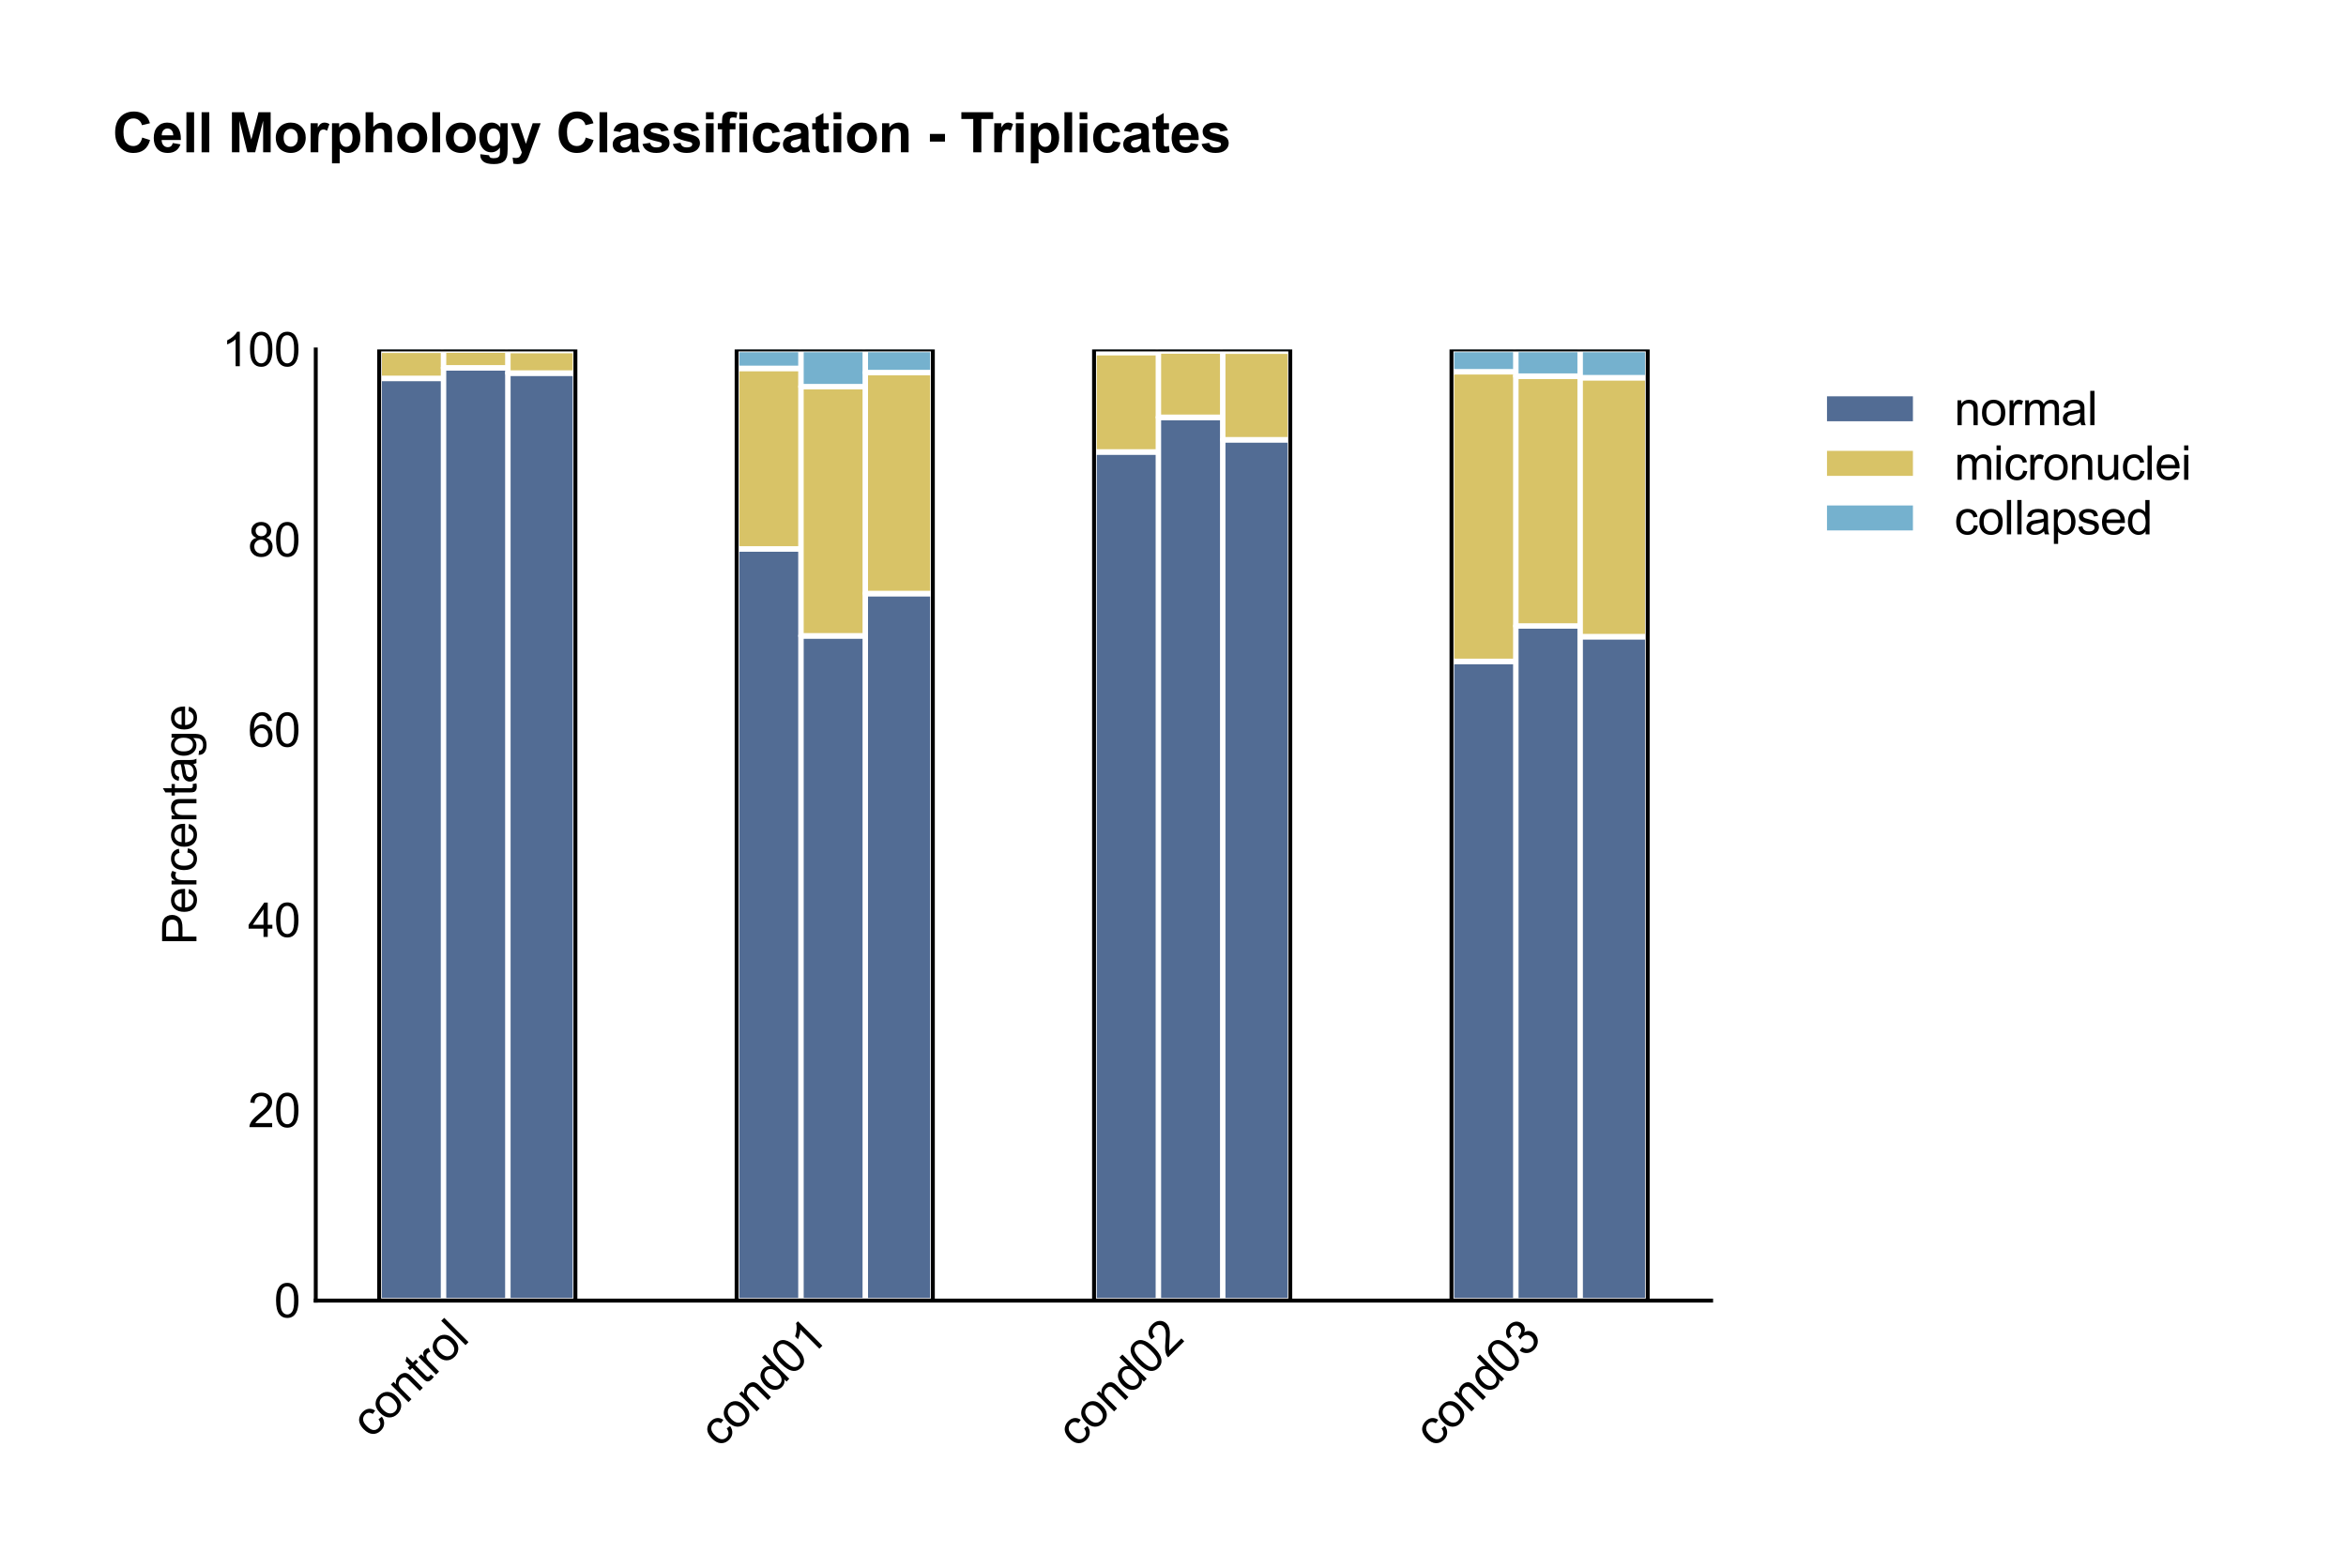 <?xml version="1.0" encoding="utf-8" standalone="no"?>
<!DOCTYPE svg PUBLIC "-//W3C//DTD SVG 1.1//EN"
  "http://www.w3.org/Graphics/SVG/1.1/DTD/svg11.dtd">
<svg xmlns:xlink="http://www.w3.org/1999/xlink" width="300.312pt" height="200.694pt" viewBox="0 0 300.312 200.694" xmlns="http://www.w3.org/2000/svg" version="1.1">
 <defs>
  <style type="text/css">*{stroke-linejoin: round; stroke-linecap: butt}</style>
 </defs>
 <g id="figure_1">
  <g id="patch_1">
   <path d="M 0 200.694
L 300.312 200.694
L 300.312 0
L 0 0
z
" style="fill: #ffffff"/>
  </g>
  <g id="axes_1">
   <g id="patch_2">
    <path d="M 40.42 166.496
L 219.043 166.496
L 219.043 44.736
L 40.42 44.736
z
" style="fill: #ffffff"/>
   </g>
   <g id="patch_3">
    <path d="M 48.539 166.496
L 57.187 166.496
L 57.187 48.437
L 48.539 48.437
z
" clip-path="url(#p489a12f91e)" style="fill: #526c94; stroke: #ffffff; stroke-width: 0.7; stroke-linejoin: miter"/>
   </g>
   <g id="patch_4">
    <path d="M 48.539 48.437
L 57.187 48.437
L 57.187 44.823
L 48.539 44.823
z
" clip-path="url(#p489a12f91e)" style="fill: #d8c367; stroke: #ffffff; stroke-width: 0.7; stroke-linejoin: miter"/>
   </g>
   <g id="patch_5">
    <path d="M 48.539 44.823
L 57.187 44.823
L 57.187 44.736
L 48.539 44.736
z
" clip-path="url(#p489a12f91e)" style="fill: #75b1ce; stroke: #ffffff; stroke-width: 0.7; stroke-linejoin: miter"/>
   </g>
   <g id="patch_6">
    <path d="M 56.775 166.496
L 65.423 166.496
L 65.423 47.09
L 56.775 47.09
z
" clip-path="url(#p489a12f91e)" style="fill: #526c94; stroke: #ffffff; stroke-width: 0.7; stroke-linejoin: miter"/>
   </g>
   <g id="patch_7">
    <path d="M 56.775 47.09
L 65.423 47.09
L 65.423 44.8
L 56.775 44.8
z
" clip-path="url(#p489a12f91e)" style="fill: #d8c367; stroke: #ffffff; stroke-width: 0.7; stroke-linejoin: miter"/>
   </g>
   <g id="patch_8">
    <path d="M 56.775 44.8
L 65.423 44.8
L 65.423 44.736
L 56.775 44.736
z
" clip-path="url(#p489a12f91e)" style="fill: #75b1ce; stroke: #ffffff; stroke-width: 0.7; stroke-linejoin: miter"/>
   </g>
   <g id="patch_9">
    <path d="M 65.011 166.496
L 73.659 166.496
L 73.659 47.761
L 65.011 47.761
z
" clip-path="url(#p489a12f91e)" style="fill: #526c94; stroke: #ffffff; stroke-width: 0.7; stroke-linejoin: miter"/>
   </g>
   <g id="patch_10">
    <path d="M 65.011 47.761
L 73.659 47.761
L 73.659 44.849
L 65.011 44.849
z
" clip-path="url(#p489a12f91e)" style="fill: #d8c367; stroke: #ffffff; stroke-width: 0.7; stroke-linejoin: miter"/>
   </g>
   <g id="patch_11">
    <path d="M 65.011 44.849
L 73.659 44.849
L 73.659 44.736
L 65.011 44.736
z
" clip-path="url(#p489a12f91e)" style="fill: #75b1ce; stroke: #ffffff; stroke-width: 0.7; stroke-linejoin: miter"/>
   </g>
   <g id="patch_12">
    <path d="M 94.294 166.496
L 102.942 166.496
L 102.942 70.272
L 94.294 70.272
z
" clip-path="url(#p489a12f91e)" style="fill: #526c94; stroke: #ffffff; stroke-width: 0.7; stroke-linejoin: miter"/>
   </g>
   <g id="patch_13">
    <path d="M 94.294 70.272
L 102.942 70.272
L 102.942 47.155
L 94.294 47.155
z
" clip-path="url(#p489a12f91e)" style="fill: #d8c367; stroke: #ffffff; stroke-width: 0.7; stroke-linejoin: miter"/>
   </g>
   <g id="patch_14">
    <path d="M 94.294 47.155
L 102.942 47.155
L 102.942 44.736
L 94.294 44.736
z
" clip-path="url(#p489a12f91e)" style="fill: #75b1ce; stroke: #ffffff; stroke-width: 0.7; stroke-linejoin: miter"/>
   </g>
   <g id="patch_15">
    <path d="M 102.53 166.496
L 111.178 166.496
L 111.178 81.396
L 102.53 81.396
z
" clip-path="url(#p489a12f91e)" style="fill: #526c94; stroke: #ffffff; stroke-width: 0.7; stroke-linejoin: miter"/>
   </g>
   <g id="patch_16">
    <path d="M 102.53 81.396
L 111.178 81.396
L 111.178 49.495
L 102.53 49.495
z
" clip-path="url(#p489a12f91e)" style="fill: #d8c367; stroke: #ffffff; stroke-width: 0.7; stroke-linejoin: miter"/>
   </g>
   <g id="patch_17">
    <path d="M 102.53 49.495
L 111.178 49.495
L 111.178 44.736
L 102.53 44.736
z
" clip-path="url(#p489a12f91e)" style="fill: #75b1ce; stroke: #ffffff; stroke-width: 0.7; stroke-linejoin: miter"/>
   </g>
   <g id="patch_18">
    <path d="M 110.766 166.496
L 119.414 166.496
L 119.414 75.982
L 110.766 75.982
z
" clip-path="url(#p489a12f91e)" style="fill: #526c94; stroke: #ffffff; stroke-width: 0.7; stroke-linejoin: miter"/>
   </g>
   <g id="patch_19">
    <path d="M 110.766 75.982
L 119.414 75.982
L 119.414 47.697
L 110.766 47.697
z
" clip-path="url(#p489a12f91e)" style="fill: #d8c367; stroke: #ffffff; stroke-width: 0.7; stroke-linejoin: miter"/>
   </g>
   <g id="patch_20">
    <path d="M 110.766 47.697
L 119.414 47.697
L 119.414 44.736
L 110.766 44.736
z
" clip-path="url(#p489a12f91e)" style="fill: #75b1ce; stroke: #ffffff; stroke-width: 0.7; stroke-linejoin: miter"/>
   </g>
   <g id="patch_21">
    <path d="M 140.049 166.496
L 148.697 166.496
L 148.697 57.857
L 140.049 57.857
z
" clip-path="url(#p489a12f91e)" style="fill: #526c94; stroke: #ffffff; stroke-width: 0.7; stroke-linejoin: miter"/>
   </g>
   <g id="patch_22">
    <path d="M 140.049 57.857
L 148.697 57.857
L 148.697 45.125
L 140.049 45.125
z
" clip-path="url(#p489a12f91e)" style="fill: #d8c367; stroke: #ffffff; stroke-width: 0.7; stroke-linejoin: miter"/>
   </g>
   <g id="patch_23">
    <path d="M 140.049 45.125
L 148.697 45.125
L 148.697 44.736
L 140.049 44.736
z
" clip-path="url(#p489a12f91e)" style="fill: #75b1ce; stroke: #ffffff; stroke-width: 0.7; stroke-linejoin: miter"/>
   </g>
   <g id="patch_24">
    <path d="M 148.285 166.496
L 156.933 166.496
L 156.933 53.423
L 148.285 53.423
z
" clip-path="url(#p489a12f91e)" style="fill: #526c94; stroke: #ffffff; stroke-width: 0.7; stroke-linejoin: miter"/>
   </g>
   <g id="patch_25">
    <path d="M 148.285 53.423
L 156.933 53.423
L 156.933 44.911
L 148.285 44.911
z
" clip-path="url(#p489a12f91e)" style="fill: #d8c367; stroke: #ffffff; stroke-width: 0.7; stroke-linejoin: miter"/>
   </g>
   <g id="patch_26">
    <path d="M 148.285 44.911
L 156.933 44.911
L 156.933 44.736
L 148.285 44.736
z
" clip-path="url(#p489a12f91e)" style="fill: #75b1ce; stroke: #ffffff; stroke-width: 0.7; stroke-linejoin: miter"/>
   </g>
   <g id="patch_27">
    <path d="M 156.521 166.496
L 165.169 166.496
L 165.169 56.295
L 156.521 56.295
z
" clip-path="url(#p489a12f91e)" style="fill: #526c94; stroke: #ffffff; stroke-width: 0.7; stroke-linejoin: miter"/>
   </g>
   <g id="patch_28">
    <path d="M 156.521 56.295
L 165.169 56.295
L 165.169 44.944
L 156.521 44.944
z
" clip-path="url(#p489a12f91e)" style="fill: #d8c367; stroke: #ffffff; stroke-width: 0.7; stroke-linejoin: miter"/>
   </g>
   <g id="patch_29">
    <path d="M 156.521 44.944
L 165.169 44.944
L 165.169 44.736
L 156.521 44.736
z
" clip-path="url(#p489a12f91e)" style="fill: #75b1ce; stroke: #ffffff; stroke-width: 0.7; stroke-linejoin: miter"/>
   </g>
   <g id="patch_30">
    <path d="M 185.804 166.496
L 194.452 166.496
L 194.452 84.669
L 185.804 84.669
z
" clip-path="url(#p489a12f91e)" style="fill: #526c94; stroke: #ffffff; stroke-width: 0.7; stroke-linejoin: miter"/>
   </g>
   <g id="patch_31">
    <path d="M 185.804 84.669
L 194.452 84.669
L 194.452 47.591
L 185.804 47.591
z
" clip-path="url(#p489a12f91e)" style="fill: #d8c367; stroke: #ffffff; stroke-width: 0.7; stroke-linejoin: miter"/>
   </g>
   <g id="patch_32">
    <path d="M 185.804 47.591
L 194.452 47.591
L 194.452 44.736
L 185.804 44.736
z
" clip-path="url(#p489a12f91e)" style="fill: #75b1ce; stroke: #ffffff; stroke-width: 0.7; stroke-linejoin: miter"/>
   </g>
   <g id="patch_33">
    <path d="M 194.04 166.496
L 202.688 166.496
L 202.688 80.133
L 194.04 80.133
z
" clip-path="url(#p489a12f91e)" style="fill: #526c94; stroke: #ffffff; stroke-width: 0.7; stroke-linejoin: miter"/>
   </g>
   <g id="patch_34">
    <path d="M 194.04 80.133
L 202.688 80.133
L 202.688 48.154
L 194.04 48.154
z
" clip-path="url(#p489a12f91e)" style="fill: #d8c367; stroke: #ffffff; stroke-width: 0.7; stroke-linejoin: miter"/>
   </g>
   <g id="patch_35">
    <path d="M 194.04 48.154
L 202.688 48.154
L 202.688 44.736
L 194.04 44.736
z
" clip-path="url(#p489a12f91e)" style="fill: #75b1ce; stroke: #ffffff; stroke-width: 0.7; stroke-linejoin: miter"/>
   </g>
   <g id="patch_36">
    <path d="M 202.276 166.496
L 210.924 166.496
L 210.924 81.5
L 202.276 81.5
z
" clip-path="url(#p489a12f91e)" style="fill: #526c94; stroke: #ffffff; stroke-width: 0.7; stroke-linejoin: miter"/>
   </g>
   <g id="patch_37">
    <path d="M 202.276 81.5
L 210.924 81.5
L 210.924 48.35
L 202.276 48.35
z
" clip-path="url(#p489a12f91e)" style="fill: #d8c367; stroke: #ffffff; stroke-width: 0.7; stroke-linejoin: miter"/>
   </g>
   <g id="patch_38">
    <path d="M 202.276 48.35
L 210.924 48.35
L 210.924 44.736
L 202.276 44.736
z
" clip-path="url(#p489a12f91e)" style="fill: #75b1ce; stroke: #ffffff; stroke-width: 0.7; stroke-linejoin: miter"/>
   </g>
   <g id="matplotlib.axis_1">
    <g id="xtick_1">
     <g id="line2d_1"/>
     <g id="text_1">
      <!-- control -->
      <g transform="translate(47.523 184.266) rotate(-45) scale(0.06 -0.06)">
       <defs>
        <path id="ArialMT-63" d="M 2588 1216
L 3141 1144
Q 3050 572 2676 248
Q 2303 -75 1759 -75
Q 1078 -75 664 370
Q 250 816 250 1647
Q 250 2184 428 2587
Q 606 2991 970 3192
Q 1334 3394 1763 3394
Q 2303 3394 2647 3120
Q 2991 2847 3088 2344
L 2541 2259
Q 2463 2594 2264 2762
Q 2066 2931 1784 2931
Q 1359 2931 1093 2626
Q 828 2322 828 1663
Q 828 994 1084 691
Q 1341 388 1753 388
Q 2084 388 2306 591
Q 2528 794 2588 1216
z
" transform="scale(0.016)"/>
        <path id="ArialMT-6f" d="M 213 1659
Q 213 2581 725 3025
Q 1153 3394 1769 3394
Q 2453 3394 2887 2945
Q 3322 2497 3322 1706
Q 3322 1066 3130 698
Q 2938 331 2570 128
Q 2203 -75 1769 -75
Q 1072 -75 642 372
Q 213 819 213 1659
z
M 791 1659
Q 791 1022 1069 705
Q 1347 388 1769 388
Q 2188 388 2466 706
Q 2744 1025 2744 1678
Q 2744 2294 2464 2611
Q 2184 2928 1769 2928
Q 1347 2928 1069 2612
Q 791 2297 791 1659
z
" transform="scale(0.016)"/>
        <path id="ArialMT-6e" d="M 422 0
L 422 3319
L 928 3319
L 928 2847
Q 1294 3394 1984 3394
Q 2284 3394 2536 3286
Q 2788 3178 2913 3003
Q 3038 2828 3088 2588
Q 3119 2431 3119 2041
L 3119 0
L 2556 0
L 2556 2019
Q 2556 2363 2490 2533
Q 2425 2703 2258 2804
Q 2091 2906 1866 2906
Q 1506 2906 1245 2678
Q 984 2450 984 1813
L 984 0
L 422 0
z
" transform="scale(0.016)"/>
        <path id="ArialMT-74" d="M 1650 503
L 1731 6
Q 1494 -44 1306 -44
Q 1000 -44 831 53
Q 663 150 594 308
Q 525 466 525 972
L 525 2881
L 113 2881
L 113 3319
L 525 3319
L 525 4141
L 1084 4478
L 1084 3319
L 1650 3319
L 1650 2881
L 1084 2881
L 1084 941
Q 1084 700 1114 631
Q 1144 563 1211 522
Q 1278 481 1403 481
Q 1497 481 1650 503
z
" transform="scale(0.016)"/>
        <path id="ArialMT-72" d="M 416 0
L 416 3319
L 922 3319
L 922 2816
Q 1116 3169 1280 3281
Q 1444 3394 1641 3394
Q 1925 3394 2219 3213
L 2025 2691
Q 1819 2813 1613 2813
Q 1428 2813 1281 2702
Q 1134 2591 1072 2394
Q 978 2094 978 1738
L 978 0
L 416 0
z
" transform="scale(0.016)"/>
        <path id="ArialMT-6c" d="M 409 0
L 409 4581
L 972 4581
L 972 0
L 409 0
z
" transform="scale(0.016)"/>
       </defs>
       <use xlink:href="#ArialMT-63"/>
       <use xlink:href="#ArialMT-6f" transform="translate(50 0)"/>
       <use xlink:href="#ArialMT-6e" transform="translate(105.615 0)"/>
       <use xlink:href="#ArialMT-74" transform="translate(161.23 0)"/>
       <use xlink:href="#ArialMT-72" transform="translate(189.014 0)"/>
       <use xlink:href="#ArialMT-6f" transform="translate(222.314 0)"/>
       <use xlink:href="#ArialMT-6c" transform="translate(277.93 0)"/>
      </g>
     </g>
    </g>
    <g id="xtick_2">
     <g id="line2d_2"/>
     <g id="text_2">
      <!-- cond01 -->
      <g transform="translate(92.093 185.45) rotate(-45) scale(0.06 -0.06)">
       <defs>
        <path id="ArialMT-64" d="M 2575 0
L 2575 419
Q 2259 -75 1647 -75
Q 1250 -75 917 144
Q 584 363 401 755
Q 219 1147 219 1656
Q 219 2153 384 2558
Q 550 2963 881 3178
Q 1213 3394 1622 3394
Q 1922 3394 2156 3267
Q 2391 3141 2538 2938
L 2538 4581
L 3097 4581
L 3097 0
L 2575 0
z
M 797 1656
Q 797 1019 1065 703
Q 1334 388 1700 388
Q 2069 388 2326 689
Q 2584 991 2584 1609
Q 2584 2291 2321 2609
Q 2059 2928 1675 2928
Q 1300 2928 1048 2622
Q 797 2316 797 1656
z
" transform="scale(0.016)"/>
        <path id="ArialMT-30" d="M 266 2259
Q 266 3072 433 3567
Q 600 4063 929 4331
Q 1259 4600 1759 4600
Q 2128 4600 2406 4451
Q 2684 4303 2865 4023
Q 3047 3744 3150 3342
Q 3253 2941 3253 2259
Q 3253 1453 3087 958
Q 2922 463 2592 192
Q 2263 -78 1759 -78
Q 1097 -78 719 397
Q 266 969 266 2259
z
M 844 2259
Q 844 1131 1108 757
Q 1372 384 1759 384
Q 2147 384 2411 759
Q 2675 1134 2675 2259
Q 2675 3391 2411 3762
Q 2147 4134 1753 4134
Q 1366 4134 1134 3806
Q 844 3388 844 2259
z
" transform="scale(0.016)"/>
        <path id="ArialMT-31" d="M 2384 0
L 1822 0
L 1822 3584
Q 1619 3391 1289 3197
Q 959 3003 697 2906
L 697 3450
Q 1169 3672 1522 3987
Q 1875 4303 2022 4600
L 2384 4600
L 2384 0
z
" transform="scale(0.016)"/>
       </defs>
       <use xlink:href="#ArialMT-63"/>
       <use xlink:href="#ArialMT-6f" transform="translate(50 0)"/>
       <use xlink:href="#ArialMT-6e" transform="translate(105.615 0)"/>
       <use xlink:href="#ArialMT-64" transform="translate(161.23 0)"/>
       <use xlink:href="#ArialMT-30" transform="translate(216.846 0)"/>
       <use xlink:href="#ArialMT-31" transform="translate(272.461 0)"/>
      </g>
     </g>
    </g>
    <g id="xtick_3">
     <g id="line2d_3"/>
     <g id="text_3">
      <!-- cond02 -->
      <g transform="translate(137.848 185.45) rotate(-45) scale(0.06 -0.06)">
       <defs>
        <path id="ArialMT-32" d="M 3222 541
L 3222 0
L 194 0
Q 188 203 259 391
Q 375 700 629 1000
Q 884 1300 1366 1694
Q 2113 2306 2375 2664
Q 2638 3022 2638 3341
Q 2638 3675 2398 3904
Q 2159 4134 1775 4134
Q 1369 4134 1125 3890
Q 881 3647 878 3216
L 300 3275
Q 359 3922 746 4261
Q 1134 4600 1788 4600
Q 2447 4600 2831 4234
Q 3216 3869 3216 3328
Q 3216 3053 3103 2787
Q 2991 2522 2730 2228
Q 2469 1934 1863 1422
Q 1356 997 1212 845
Q 1069 694 975 541
L 3222 541
z
" transform="scale(0.016)"/>
       </defs>
       <use xlink:href="#ArialMT-63"/>
       <use xlink:href="#ArialMT-6f" transform="translate(50 0)"/>
       <use xlink:href="#ArialMT-6e" transform="translate(105.615 0)"/>
       <use xlink:href="#ArialMT-64" transform="translate(161.23 0)"/>
       <use xlink:href="#ArialMT-30" transform="translate(216.846 0)"/>
       <use xlink:href="#ArialMT-32" transform="translate(272.461 0)"/>
      </g>
     </g>
    </g>
    <g id="xtick_4">
     <g id="line2d_4"/>
     <g id="text_4">
      <!-- cond03 -->
      <g transform="translate(183.603 185.45) rotate(-45) scale(0.06 -0.06)">
       <defs>
        <path id="ArialMT-33" d="M 269 1209
L 831 1284
Q 928 806 1161 595
Q 1394 384 1728 384
Q 2125 384 2398 659
Q 2672 934 2672 1341
Q 2672 1728 2419 1979
Q 2166 2231 1775 2231
Q 1616 2231 1378 2169
L 1441 2663
Q 1497 2656 1531 2656
Q 1891 2656 2178 2843
Q 2466 3031 2466 3422
Q 2466 3731 2256 3934
Q 2047 4138 1716 4138
Q 1388 4138 1169 3931
Q 950 3725 888 3313
L 325 3413
Q 428 3978 793 4289
Q 1159 4600 1703 4600
Q 2078 4600 2393 4439
Q 2709 4278 2876 4000
Q 3044 3722 3044 3409
Q 3044 3113 2884 2869
Q 2725 2625 2413 2481
Q 2819 2388 3044 2092
Q 3269 1797 3269 1353
Q 3269 753 2831 336
Q 2394 -81 1725 -81
Q 1122 -81 723 278
Q 325 638 269 1209
z
" transform="scale(0.016)"/>
       </defs>
       <use xlink:href="#ArialMT-63"/>
       <use xlink:href="#ArialMT-6f" transform="translate(50 0)"/>
       <use xlink:href="#ArialMT-6e" transform="translate(105.615 0)"/>
       <use xlink:href="#ArialMT-64" transform="translate(161.23 0)"/>
       <use xlink:href="#ArialMT-30" transform="translate(216.846 0)"/>
       <use xlink:href="#ArialMT-33" transform="translate(272.461 0)"/>
      </g>
     </g>
    </g>
   </g>
   <g id="matplotlib.axis_2">
    <g id="ytick_1">
     <g id="line2d_5"/>
     <g id="text_5">
      <!-- 0 -->
      <g transform="translate(35.083 168.643) scale(0.06 -0.06)">
       <use xlink:href="#ArialMT-30"/>
      </g>
     </g>
    </g>
    <g id="ytick_2">
     <g id="line2d_6"/>
     <g id="text_6">
      <!-- 20 -->
      <g transform="translate(31.747 144.291) scale(0.06 -0.06)">
       <use xlink:href="#ArialMT-32"/>
       <use xlink:href="#ArialMT-30" transform="translate(55.615 0)"/>
      </g>
     </g>
    </g>
    <g id="ytick_3">
     <g id="line2d_7"/>
     <g id="text_7">
      <!-- 40 -->
      <g transform="translate(31.747 119.939) scale(0.06 -0.06)">
       <defs>
        <path id="ArialMT-34" d="M 2069 0
L 2069 1097
L 81 1097
L 81 1613
L 2172 4581
L 2631 4581
L 2631 1613
L 3250 1613
L 3250 1097
L 2631 1097
L 2631 0
L 2069 0
z
M 2069 1613
L 2069 3678
L 634 1613
L 2069 1613
z
" transform="scale(0.016)"/>
       </defs>
       <use xlink:href="#ArialMT-34"/>
       <use xlink:href="#ArialMT-30" transform="translate(55.615 0)"/>
      </g>
     </g>
    </g>
    <g id="ytick_4">
     <g id="line2d_8"/>
     <g id="text_8">
      <!-- 60 -->
      <g transform="translate(31.747 95.587) scale(0.06 -0.06)">
       <defs>
        <path id="ArialMT-36" d="M 3184 3459
L 2625 3416
Q 2550 3747 2413 3897
Q 2184 4138 1850 4138
Q 1581 4138 1378 3988
Q 1113 3794 959 3422
Q 806 3050 800 2363
Q 1003 2672 1297 2822
Q 1591 2972 1913 2972
Q 2475 2972 2870 2558
Q 3266 2144 3266 1488
Q 3266 1056 3080 686
Q 2894 316 2569 119
Q 2244 -78 1831 -78
Q 1128 -78 684 439
Q 241 956 241 2144
Q 241 3472 731 4075
Q 1159 4600 1884 4600
Q 2425 4600 2770 4297
Q 3116 3994 3184 3459
z
M 888 1484
Q 888 1194 1011 928
Q 1134 663 1356 523
Q 1578 384 1822 384
Q 2178 384 2434 671
Q 2691 959 2691 1453
Q 2691 1928 2437 2201
Q 2184 2475 1800 2475
Q 1419 2475 1153 2201
Q 888 1928 888 1484
z
" transform="scale(0.016)"/>
       </defs>
       <use xlink:href="#ArialMT-36"/>
       <use xlink:href="#ArialMT-30" transform="translate(55.615 0)"/>
      </g>
     </g>
    </g>
    <g id="ytick_5">
     <g id="line2d_9"/>
     <g id="text_9">
      <!-- 80 -->
      <g transform="translate(31.747 71.235) scale(0.06 -0.06)">
       <defs>
        <path id="ArialMT-38" d="M 1131 2484
Q 781 2613 612 2850
Q 444 3088 444 3419
Q 444 3919 803 4259
Q 1163 4600 1759 4600
Q 2359 4600 2725 4251
Q 3091 3903 3091 3403
Q 3091 3084 2923 2848
Q 2756 2613 2416 2484
Q 2838 2347 3058 2040
Q 3278 1734 3278 1309
Q 3278 722 2862 322
Q 2447 -78 1769 -78
Q 1091 -78 675 323
Q 259 725 259 1325
Q 259 1772 486 2073
Q 713 2375 1131 2484
z
M 1019 3438
Q 1019 3113 1228 2906
Q 1438 2700 1772 2700
Q 2097 2700 2305 2904
Q 2513 3109 2513 3406
Q 2513 3716 2298 3927
Q 2084 4138 1766 4138
Q 1444 4138 1231 3931
Q 1019 3725 1019 3438
z
M 838 1322
Q 838 1081 952 856
Q 1066 631 1291 507
Q 1516 384 1775 384
Q 2178 384 2440 643
Q 2703 903 2703 1303
Q 2703 1709 2433 1975
Q 2163 2241 1756 2241
Q 1359 2241 1098 1978
Q 838 1716 838 1322
z
" transform="scale(0.016)"/>
       </defs>
       <use xlink:href="#ArialMT-38"/>
       <use xlink:href="#ArialMT-30" transform="translate(55.615 0)"/>
      </g>
     </g>
    </g>
    <g id="ytick_6">
     <g id="line2d_10"/>
     <g id="text_10">
      <!-- 100 -->
      <g transform="translate(28.41 46.883) scale(0.06 -0.06)">
       <use xlink:href="#ArialMT-31"/>
       <use xlink:href="#ArialMT-30" transform="translate(55.615 0)"/>
       <use xlink:href="#ArialMT-30" transform="translate(111.23 0)"/>
      </g>
     </g>
    </g>
    <g id="text_11">
     <!-- Percentage -->
     <g transform="translate(25.148 120.959) rotate(-90) scale(0.06 -0.06)">
      <defs>
       <path id="ArialMT-50" d="M 494 0
L 494 4581
L 2222 4581
Q 2678 4581 2919 4538
Q 3256 4481 3484 4323
Q 3713 4166 3852 3881
Q 3991 3597 3991 3256
Q 3991 2672 3619 2267
Q 3247 1863 2275 1863
L 1100 1863
L 1100 0
L 494 0
z
M 1100 2403
L 2284 2403
Q 2872 2403 3119 2622
Q 3366 2841 3366 3238
Q 3366 3525 3220 3729
Q 3075 3934 2838 4000
Q 2684 4041 2272 4041
L 1100 4041
L 1100 2403
z
" transform="scale(0.016)"/>
       <path id="ArialMT-65" d="M 2694 1069
L 3275 997
Q 3138 488 2766 206
Q 2394 -75 1816 -75
Q 1088 -75 661 373
Q 234 822 234 1631
Q 234 2469 665 2931
Q 1097 3394 1784 3394
Q 2450 3394 2872 2941
Q 3294 2488 3294 1666
Q 3294 1616 3291 1516
L 816 1516
Q 847 969 1125 678
Q 1403 388 1819 388
Q 2128 388 2347 550
Q 2566 713 2694 1069
z
M 847 1978
L 2700 1978
Q 2663 2397 2488 2606
Q 2219 2931 1791 2931
Q 1403 2931 1139 2672
Q 875 2413 847 1978
z
" transform="scale(0.016)"/>
       <path id="ArialMT-61" d="M 2588 409
Q 2275 144 1986 34
Q 1697 -75 1366 -75
Q 819 -75 525 192
Q 231 459 231 875
Q 231 1119 342 1320
Q 453 1522 633 1644
Q 813 1766 1038 1828
Q 1203 1872 1538 1913
Q 2219 1994 2541 2106
Q 2544 2222 2544 2253
Q 2544 2597 2384 2738
Q 2169 2928 1744 2928
Q 1347 2928 1158 2789
Q 969 2650 878 2297
L 328 2372
Q 403 2725 575 2942
Q 747 3159 1072 3276
Q 1397 3394 1825 3394
Q 2250 3394 2515 3294
Q 2781 3194 2906 3042
Q 3031 2891 3081 2659
Q 3109 2516 3109 2141
L 3109 1391
Q 3109 606 3145 398
Q 3181 191 3288 0
L 2700 0
Q 2613 175 2588 409
z
M 2541 1666
Q 2234 1541 1622 1453
Q 1275 1403 1131 1340
Q 988 1278 909 1158
Q 831 1038 831 891
Q 831 666 1001 516
Q 1172 366 1500 366
Q 1825 366 2078 508
Q 2331 650 2450 897
Q 2541 1088 2541 1459
L 2541 1666
z
" transform="scale(0.016)"/>
       <path id="ArialMT-67" d="M 319 -275
L 866 -356
Q 900 -609 1056 -725
Q 1266 -881 1628 -881
Q 2019 -881 2231 -725
Q 2444 -569 2519 -288
Q 2563 -116 2559 434
Q 2191 0 1641 0
Q 956 0 581 494
Q 206 988 206 1678
Q 206 2153 378 2554
Q 550 2956 876 3175
Q 1203 3394 1644 3394
Q 2231 3394 2613 2919
L 2613 3319
L 3131 3319
L 3131 450
Q 3131 -325 2973 -648
Q 2816 -972 2473 -1159
Q 2131 -1347 1631 -1347
Q 1038 -1347 672 -1080
Q 306 -813 319 -275
z
M 784 1719
Q 784 1066 1043 766
Q 1303 466 1694 466
Q 2081 466 2343 764
Q 2606 1063 2606 1700
Q 2606 2309 2336 2618
Q 2066 2928 1684 2928
Q 1309 2928 1046 2623
Q 784 2319 784 1719
z
" transform="scale(0.016)"/>
      </defs>
      <use xlink:href="#ArialMT-50"/>
      <use xlink:href="#ArialMT-65" transform="translate(66.699 0)"/>
      <use xlink:href="#ArialMT-72" transform="translate(122.314 0)"/>
      <use xlink:href="#ArialMT-63" transform="translate(155.615 0)"/>
      <use xlink:href="#ArialMT-65" transform="translate(205.615 0)"/>
      <use xlink:href="#ArialMT-6e" transform="translate(261.23 0)"/>
      <use xlink:href="#ArialMT-74" transform="translate(316.846 0)"/>
      <use xlink:href="#ArialMT-61" transform="translate(344.629 0)"/>
      <use xlink:href="#ArialMT-67" transform="translate(400.244 0)"/>
      <use xlink:href="#ArialMT-65" transform="translate(455.859 0)"/>
     </g>
    </g>
   </g>
   <g id="patch_39">
    <path d="M 40.42 166.496
L 40.42 44.736
" style="fill: none; stroke: #000000; stroke-width: 0.5; stroke-linejoin: miter; stroke-linecap: square"/>
   </g>
   <g id="patch_40">
    <path d="M 40.42 166.496
L 219.043 166.496
" style="fill: none; stroke: #000000; stroke-width: 0.5; stroke-linejoin: miter; stroke-linecap: square"/>
   </g>
   <g id="legend_1">
    <g id="patch_41">
     <path d="M 233.374 54.431
L 245.374 54.431
L 245.374 50.231
L 233.374 50.231
z
" style="fill: #526c94; stroke: #ffffff; stroke-linejoin: miter"/>
    </g>
    <g id="text_12">
     <!-- normal -->
     <g transform="translate(250.174 54.431) scale(0.06 -0.06)">
      <defs>
       <path id="ArialMT-6d" d="M 422 0
L 422 3319
L 925 3319
L 925 2853
Q 1081 3097 1340 3245
Q 1600 3394 1931 3394
Q 2300 3394 2536 3241
Q 2772 3088 2869 2813
Q 3263 3394 3894 3394
Q 4388 3394 4653 3120
Q 4919 2847 4919 2278
L 4919 0
L 4359 0
L 4359 2091
Q 4359 2428 4304 2576
Q 4250 2725 4106 2815
Q 3963 2906 3769 2906
Q 3419 2906 3187 2673
Q 2956 2441 2956 1928
L 2956 0
L 2394 0
L 2394 2156
Q 2394 2531 2256 2718
Q 2119 2906 1806 2906
Q 1569 2906 1367 2781
Q 1166 2656 1075 2415
Q 984 2175 984 1722
L 984 0
L 422 0
z
" transform="scale(0.016)"/>
      </defs>
      <use xlink:href="#ArialMT-6e"/>
      <use xlink:href="#ArialMT-6f" transform="translate(55.615 0)"/>
      <use xlink:href="#ArialMT-72" transform="translate(111.23 0)"/>
      <use xlink:href="#ArialMT-6d" transform="translate(144.531 0)"/>
      <use xlink:href="#ArialMT-61" transform="translate(227.832 0)"/>
      <use xlink:href="#ArialMT-6c" transform="translate(283.447 0)"/>
     </g>
    </g>
    <g id="patch_42">
     <path d="M 233.374 61.418
L 245.374 61.418
L 245.374 57.218
L 233.374 57.218
z
" style="fill: #d8c367; stroke: #ffffff; stroke-linejoin: miter"/>
    </g>
    <g id="text_13">
     <!-- micronuclei -->
     <g transform="translate(250.174 61.418) scale(0.06 -0.06)">
      <defs>
       <path id="ArialMT-69" d="M 425 3934
L 425 4581
L 988 4581
L 988 3934
L 425 3934
z
M 425 0
L 425 3319
L 988 3319
L 988 0
L 425 0
z
" transform="scale(0.016)"/>
       <path id="ArialMT-75" d="M 2597 0
L 2597 488
Q 2209 -75 1544 -75
Q 1250 -75 995 37
Q 741 150 617 320
Q 494 491 444 738
Q 409 903 409 1263
L 409 3319
L 972 3319
L 972 1478
Q 972 1038 1006 884
Q 1059 663 1231 536
Q 1403 409 1656 409
Q 1909 409 2131 539
Q 2353 669 2445 892
Q 2538 1116 2538 1541
L 2538 3319
L 3100 3319
L 3100 0
L 2597 0
z
" transform="scale(0.016)"/>
      </defs>
      <use xlink:href="#ArialMT-6d"/>
      <use xlink:href="#ArialMT-69" transform="translate(83.301 0)"/>
      <use xlink:href="#ArialMT-63" transform="translate(105.518 0)"/>
      <use xlink:href="#ArialMT-72" transform="translate(155.518 0)"/>
      <use xlink:href="#ArialMT-6f" transform="translate(188.818 0)"/>
      <use xlink:href="#ArialMT-6e" transform="translate(244.434 0)"/>
      <use xlink:href="#ArialMT-75" transform="translate(300.049 0)"/>
      <use xlink:href="#ArialMT-63" transform="translate(355.664 0)"/>
      <use xlink:href="#ArialMT-6c" transform="translate(405.664 0)"/>
      <use xlink:href="#ArialMT-65" transform="translate(427.881 0)"/>
      <use xlink:href="#ArialMT-69" transform="translate(483.496 0)"/>
     </g>
    </g>
    <g id="patch_43">
     <path d="M 233.374 68.405
L 245.374 68.405
L 245.374 64.205
L 233.374 64.205
z
" style="fill: #75b1ce; stroke: #ffffff; stroke-linejoin: miter"/>
    </g>
    <g id="text_14">
     <!-- collapsed -->
     <g transform="translate(250.174 68.405) scale(0.06 -0.06)">
      <defs>
       <path id="ArialMT-70" d="M 422 -1272
L 422 3319
L 934 3319
L 934 2888
Q 1116 3141 1344 3267
Q 1572 3394 1897 3394
Q 2322 3394 2647 3175
Q 2972 2956 3137 2557
Q 3303 2159 3303 1684
Q 3303 1175 3120 767
Q 2938 359 2589 142
Q 2241 -75 1856 -75
Q 1575 -75 1351 44
Q 1128 163 984 344
L 984 -1272
L 422 -1272
z
M 931 1641
Q 931 1000 1190 694
Q 1450 388 1819 388
Q 2194 388 2461 705
Q 2728 1022 2728 1688
Q 2728 2322 2467 2637
Q 2206 2953 1844 2953
Q 1484 2953 1207 2617
Q 931 2281 931 1641
z
" transform="scale(0.016)"/>
       <path id="ArialMT-73" d="M 197 991
L 753 1078
Q 800 744 1014 566
Q 1228 388 1613 388
Q 2000 388 2187 545
Q 2375 703 2375 916
Q 2375 1106 2209 1216
Q 2094 1291 1634 1406
Q 1016 1563 777 1677
Q 538 1791 414 1992
Q 291 2194 291 2438
Q 291 2659 392 2848
Q 494 3038 669 3163
Q 800 3259 1026 3326
Q 1253 3394 1513 3394
Q 1903 3394 2198 3281
Q 2494 3169 2634 2976
Q 2775 2784 2828 2463
L 2278 2388
Q 2241 2644 2061 2787
Q 1881 2931 1553 2931
Q 1166 2931 1000 2803
Q 834 2675 834 2503
Q 834 2394 903 2306
Q 972 2216 1119 2156
Q 1203 2125 1616 2013
Q 2213 1853 2448 1751
Q 2684 1650 2818 1456
Q 2953 1263 2953 975
Q 2953 694 2789 445
Q 2625 197 2315 61
Q 2006 -75 1616 -75
Q 969 -75 630 194
Q 291 463 197 991
z
" transform="scale(0.016)"/>
      </defs>
      <use xlink:href="#ArialMT-63"/>
      <use xlink:href="#ArialMT-6f" transform="translate(50 0)"/>
      <use xlink:href="#ArialMT-6c" transform="translate(105.615 0)"/>
      <use xlink:href="#ArialMT-6c" transform="translate(127.832 0)"/>
      <use xlink:href="#ArialMT-61" transform="translate(150.049 0)"/>
      <use xlink:href="#ArialMT-70" transform="translate(205.664 0)"/>
      <use xlink:href="#ArialMT-73" transform="translate(261.279 0)"/>
      <use xlink:href="#ArialMT-65" transform="translate(311.279 0)"/>
      <use xlink:href="#ArialMT-64" transform="translate(366.895 0)"/>
     </g>
    </g>
    <g id="patch_44">
     <path d="M 233.374 75.392
L 245.374 75.392
L 245.374 71.192
L 233.374 71.192
L 233.374 75.392
z
" style="fill: none"/>
    </g>
    <g id="text_15">
     <!--                      -->
     <g transform="translate(250.174 75.392) scale(0.06 -0.06)">
      <defs>
       <path id="ArialMT-20" transform="scale(0.016)"/>
      </defs>
      <use xlink:href="#ArialMT-20"/>
      <use xlink:href="#ArialMT-20" transform="translate(27.783 0)"/>
      <use xlink:href="#ArialMT-20" transform="translate(55.566 0)"/>
      <use xlink:href="#ArialMT-20" transform="translate(83.35 0)"/>
      <use xlink:href="#ArialMT-20" transform="translate(111.133 0)"/>
      <use xlink:href="#ArialMT-20" transform="translate(138.916 0)"/>
      <use xlink:href="#ArialMT-20" transform="translate(166.699 0)"/>
      <use xlink:href="#ArialMT-20" transform="translate(194.482 0)"/>
      <use xlink:href="#ArialMT-20" transform="translate(222.266 0)"/>
      <use xlink:href="#ArialMT-20" transform="translate(250.049 0)"/>
      <use xlink:href="#ArialMT-20" transform="translate(277.832 0)"/>
      <use xlink:href="#ArialMT-20" transform="translate(305.615 0)"/>
      <use xlink:href="#ArialMT-20" transform="translate(333.398 0)"/>
      <use xlink:href="#ArialMT-20" transform="translate(361.182 0)"/>
      <use xlink:href="#ArialMT-20" transform="translate(388.965 0)"/>
      <use xlink:href="#ArialMT-20" transform="translate(416.748 0)"/>
      <use xlink:href="#ArialMT-20" transform="translate(444.531 0)"/>
      <use xlink:href="#ArialMT-20" transform="translate(472.314 0)"/>
      <use xlink:href="#ArialMT-20" transform="translate(500.098 0)"/>
      <use xlink:href="#ArialMT-20" transform="translate(527.881 0)"/>
     </g>
    </g>
   </g>
   <g id="patch_45">
    <path d="M 48.539 166.496
L 73.659 166.496
L 73.659 44.736
L 48.539 44.736
L 48.539 166.496
z
" clip-path="url(#p489a12f91e)" style="fill: none; stroke: #000000; stroke-width: 0.5; stroke-linejoin: miter"/>
   </g>
   <g id="patch_46">
    <path d="M 94.294 166.496
L 119.414 166.496
L 119.414 44.736
L 94.294 44.736
L 94.294 166.496
z
" clip-path="url(#p489a12f91e)" style="fill: none; stroke: #000000; stroke-width: 0.5; stroke-linejoin: miter"/>
   </g>
   <g id="patch_47">
    <path d="M 140.049 166.496
L 165.169 166.496
L 165.169 44.736
L 140.049 44.736
L 140.049 166.496
z
" clip-path="url(#p489a12f91e)" style="fill: none; stroke: #000000; stroke-width: 0.5; stroke-linejoin: miter"/>
   </g>
   <g id="patch_48">
    <path d="M 185.804 166.496
L 210.924 166.496
L 210.924 44.736
L 185.804 44.736
L 185.804 166.496
z
" clip-path="url(#p489a12f91e)" style="fill: none; stroke: #000000; stroke-width: 0.5; stroke-linejoin: miter"/>
   </g>
  </g>
  <g id="text_16">
   <!-- Cell Morphology Classification - Triplicates -->
   <g transform="translate(14.4 19.496) scale(0.07 -0.07)">
    <defs>
     <path id="Arial-BoldMT-43" d="M 3397 1684
L 4294 1400
Q 4088 650 3608 286
Q 3128 -78 2391 -78
Q 1478 -78 890 545
Q 303 1169 303 2250
Q 303 3394 893 4026
Q 1484 4659 2447 4659
Q 3288 4659 3813 4163
Q 4125 3869 4281 3319
L 3366 3100
Q 3284 3456 3026 3662
Q 2769 3869 2400 3869
Q 1891 3869 1573 3503
Q 1256 3138 1256 2319
Q 1256 1450 1568 1081
Q 1881 713 2381 713
Q 2750 713 3015 947
Q 3281 1181 3397 1684
z
" transform="scale(0.016)"/>
     <path id="Arial-BoldMT-65" d="M 2381 1056
L 3256 909
Q 3088 428 2723 176
Q 2359 -75 1813 -75
Q 947 -75 531 491
Q 203 944 203 1634
Q 203 2459 634 2926
Q 1066 3394 1725 3394
Q 2466 3394 2894 2905
Q 3322 2416 3303 1406
L 1103 1406
Q 1113 1016 1316 798
Q 1519 581 1822 581
Q 2028 581 2168 693
Q 2309 806 2381 1056
z
M 2431 1944
Q 2422 2325 2234 2523
Q 2047 2722 1778 2722
Q 1491 2722 1303 2513
Q 1116 2303 1119 1944
L 2431 1944
z
" transform="scale(0.016)"/>
     <path id="Arial-BoldMT-6c" d="M 459 0
L 459 4581
L 1338 4581
L 1338 0
L 459 0
z
" transform="scale(0.016)"/>
     <path id="Arial-BoldMT-20" transform="scale(0.016)"/>
     <path id="Arial-BoldMT-4d" d="M 453 0
L 453 4581
L 1838 4581
L 2669 1456
L 3491 4581
L 4878 4581
L 4878 0
L 4019 0
L 4019 3606
L 3109 0
L 2219 0
L 1313 3606
L 1313 0
L 453 0
z
" transform="scale(0.016)"/>
     <path id="Arial-BoldMT-6f" d="M 256 1706
Q 256 2144 472 2553
Q 688 2963 1083 3178
Q 1478 3394 1966 3394
Q 2719 3394 3200 2905
Q 3681 2416 3681 1669
Q 3681 916 3195 420
Q 2709 -75 1972 -75
Q 1516 -75 1102 131
Q 688 338 472 736
Q 256 1134 256 1706
z
M 1156 1659
Q 1156 1166 1390 903
Q 1625 641 1969 641
Q 2313 641 2545 903
Q 2778 1166 2778 1666
Q 2778 2153 2545 2415
Q 2313 2678 1969 2678
Q 1625 2678 1390 2415
Q 1156 2153 1156 1659
z
" transform="scale(0.016)"/>
     <path id="Arial-BoldMT-72" d="M 1300 0
L 422 0
L 422 3319
L 1238 3319
L 1238 2847
Q 1447 3181 1614 3287
Q 1781 3394 1994 3394
Q 2294 3394 2572 3228
L 2300 2463
Q 2078 2606 1888 2606
Q 1703 2606 1575 2504
Q 1447 2403 1373 2137
Q 1300 1872 1300 1025
L 1300 0
z
" transform="scale(0.016)"/>
     <path id="Arial-BoldMT-70" d="M 434 3319
L 1253 3319
L 1253 2831
Q 1413 3081 1684 3237
Q 1956 3394 2288 3394
Q 2866 3394 3269 2941
Q 3672 2488 3672 1678
Q 3672 847 3265 386
Q 2859 -75 2281 -75
Q 2006 -75 1782 34
Q 1559 144 1313 409
L 1313 -1263
L 434 -1263
L 434 3319
z
M 1303 1716
Q 1303 1156 1525 889
Q 1747 622 2066 622
Q 2372 622 2575 867
Q 2778 1113 2778 1672
Q 2778 2194 2568 2447
Q 2359 2700 2050 2700
Q 1728 2700 1515 2451
Q 1303 2203 1303 1716
z
" transform="scale(0.016)"/>
     <path id="Arial-BoldMT-68" d="M 1334 4581
L 1334 2897
Q 1759 3394 2350 3394
Q 2653 3394 2897 3281
Q 3141 3169 3264 2994
Q 3388 2819 3433 2606
Q 3478 2394 3478 1947
L 3478 0
L 2600 0
L 2600 1753
Q 2600 2275 2550 2415
Q 2500 2556 2373 2639
Q 2247 2722 2056 2722
Q 1838 2722 1666 2615
Q 1494 2509 1414 2295
Q 1334 2081 1334 1663
L 1334 0
L 456 0
L 456 4581
L 1334 4581
z
" transform="scale(0.016)"/>
     <path id="Arial-BoldMT-67" d="M 378 -219
L 1381 -341
Q 1406 -516 1497 -581
Q 1622 -675 1891 -675
Q 2234 -675 2406 -572
Q 2522 -503 2581 -350
Q 2622 -241 2622 53
L 2622 538
Q 2228 0 1628 0
Q 959 0 569 566
Q 263 1013 263 1678
Q 263 2513 664 2953
Q 1066 3394 1663 3394
Q 2278 3394 2678 2853
L 2678 3319
L 3500 3319
L 3500 341
Q 3500 -247 3403 -537
Q 3306 -828 3131 -993
Q 2956 -1159 2664 -1253
Q 2372 -1347 1925 -1347
Q 1081 -1347 728 -1058
Q 375 -769 375 -325
Q 375 -281 378 -219
z
M 1163 1728
Q 1163 1200 1367 954
Q 1572 709 1872 709
Q 2194 709 2416 961
Q 2638 1213 2638 1706
Q 2638 2222 2425 2472
Q 2213 2722 1888 2722
Q 1572 2722 1367 2476
Q 1163 2231 1163 1728
z
" transform="scale(0.016)"/>
     <path id="Arial-BoldMT-79" d="M 44 3319
L 978 3319
L 1772 963
L 2547 3319
L 3456 3319
L 2284 125
L 2075 -453
Q 1959 -744 1854 -897
Q 1750 -1050 1614 -1145
Q 1478 -1241 1279 -1294
Q 1081 -1347 831 -1347
Q 578 -1347 334 -1294
L 256 -606
Q 463 -647 628 -647
Q 934 -647 1081 -467
Q 1228 -288 1306 -9
L 44 3319
z
" transform="scale(0.016)"/>
     <path id="Arial-BoldMT-61" d="M 1116 2306
L 319 2450
Q 453 2931 781 3162
Q 1109 3394 1756 3394
Q 2344 3394 2631 3255
Q 2919 3116 3036 2902
Q 3153 2688 3153 2116
L 3144 1091
Q 3144 653 3186 445
Q 3228 238 3344 0
L 2475 0
Q 2441 88 2391 259
Q 2369 338 2359 363
Q 2134 144 1878 34
Q 1622 -75 1331 -75
Q 819 -75 523 203
Q 228 481 228 906
Q 228 1188 362 1408
Q 497 1628 739 1745
Q 981 1863 1438 1950
Q 2053 2066 2291 2166
L 2291 2253
Q 2291 2506 2166 2614
Q 2041 2722 1694 2722
Q 1459 2722 1328 2630
Q 1197 2538 1116 2306
z
M 2291 1594
Q 2122 1538 1756 1459
Q 1391 1381 1278 1306
Q 1106 1184 1106 997
Q 1106 813 1243 678
Q 1381 544 1594 544
Q 1831 544 2047 700
Q 2206 819 2256 991
Q 2291 1103 2291 1419
L 2291 1594
z
" transform="scale(0.016)"/>
     <path id="Arial-BoldMT-73" d="M 150 947
L 1031 1081
Q 1088 825 1259 692
Q 1431 559 1741 559
Q 2081 559 2253 684
Q 2369 772 2369 919
Q 2369 1019 2306 1084
Q 2241 1147 2013 1200
Q 950 1434 666 1628
Q 272 1897 272 2375
Q 272 2806 612 3100
Q 953 3394 1669 3394
Q 2350 3394 2681 3172
Q 3013 2950 3138 2516
L 2309 2363
Q 2256 2556 2107 2659
Q 1959 2763 1684 2763
Q 1338 2763 1188 2666
Q 1088 2597 1088 2488
Q 1088 2394 1175 2328
Q 1294 2241 1995 2081
Q 2697 1922 2975 1691
Q 3250 1456 3250 1038
Q 3250 581 2869 253
Q 2488 -75 1741 -75
Q 1063 -75 667 200
Q 272 475 150 947
z
" transform="scale(0.016)"/>
     <path id="Arial-BoldMT-69" d="M 459 3769
L 459 4581
L 1338 4581
L 1338 3769
L 459 3769
z
M 459 0
L 459 3319
L 1338 3319
L 1338 0
L 459 0
z
" transform="scale(0.016)"/>
     <path id="Arial-BoldMT-66" d="M 75 3319
L 563 3319
L 563 3569
Q 563 3988 652 4194
Q 741 4400 980 4529
Q 1219 4659 1584 4659
Q 1959 4659 2319 4547
L 2200 3934
Q 1991 3984 1797 3984
Q 1606 3984 1523 3895
Q 1441 3806 1441 3553
L 1441 3319
L 2097 3319
L 2097 2628
L 1441 2628
L 1441 0
L 563 0
L 563 2628
L 75 2628
L 75 3319
z
" transform="scale(0.016)"/>
     <path id="Arial-BoldMT-63" d="M 3353 2338
L 2488 2181
Q 2444 2441 2289 2572
Q 2134 2703 1888 2703
Q 1559 2703 1364 2476
Q 1169 2250 1169 1719
Q 1169 1128 1367 884
Q 1566 641 1900 641
Q 2150 641 2309 783
Q 2469 925 2534 1272
L 3397 1125
Q 3263 531 2881 228
Q 2500 -75 1859 -75
Q 1131 -75 698 384
Q 266 844 266 1656
Q 266 2478 700 2936
Q 1134 3394 1875 3394
Q 2481 3394 2839 3133
Q 3197 2872 3353 2338
z
" transform="scale(0.016)"/>
     <path id="Arial-BoldMT-74" d="M 1981 3319
L 1981 2619
L 1381 2619
L 1381 1281
Q 1381 875 1398 808
Q 1416 741 1477 697
Q 1538 653 1625 653
Q 1747 653 1978 738
L 2053 56
Q 1747 -75 1359 -75
Q 1122 -75 931 4
Q 741 84 652 211
Q 563 338 528 553
Q 500 706 500 1172
L 500 2619
L 97 2619
L 97 3319
L 500 3319
L 500 3978
L 1381 4491
L 1381 3319
L 1981 3319
z
" transform="scale(0.016)"/>
     <path id="Arial-BoldMT-6e" d="M 3478 0
L 2600 0
L 2600 1694
Q 2600 2231 2544 2389
Q 2488 2547 2361 2634
Q 2234 2722 2056 2722
Q 1828 2722 1647 2597
Q 1466 2472 1398 2265
Q 1331 2059 1331 1503
L 1331 0
L 453 0
L 453 3319
L 1269 3319
L 1269 2831
Q 1703 3394 2363 3394
Q 2653 3394 2893 3289
Q 3134 3184 3257 3021
Q 3381 2859 3429 2653
Q 3478 2447 3478 2063
L 3478 0
z
" transform="scale(0.016)"/>
     <path id="Arial-BoldMT-2d" d="M 359 1222
L 359 2100
L 2084 2100
L 2084 1222
L 359 1222
z
" transform="scale(0.016)"/>
     <path id="Arial-BoldMT-54" d="M 1497 0
L 1497 3806
L 138 3806
L 138 4581
L 3778 4581
L 3778 3806
L 2422 3806
L 2422 0
L 1497 0
z
" transform="scale(0.016)"/>
    </defs>
    <use xlink:href="#Arial-BoldMT-43"/>
    <use xlink:href="#Arial-BoldMT-65" transform="translate(72.217 0)"/>
    <use xlink:href="#Arial-BoldMT-6c" transform="translate(127.832 0)"/>
    <use xlink:href="#Arial-BoldMT-6c" transform="translate(155.615 0)"/>
    <use xlink:href="#Arial-BoldMT-20" transform="translate(183.398 0)"/>
    <use xlink:href="#Arial-BoldMT-4d" transform="translate(211.182 0)"/>
    <use xlink:href="#Arial-BoldMT-6f" transform="translate(294.482 0)"/>
    <use xlink:href="#Arial-BoldMT-72" transform="translate(355.566 0)"/>
    <use xlink:href="#Arial-BoldMT-70" transform="translate(394.482 0)"/>
    <use xlink:href="#Arial-BoldMT-68" transform="translate(455.566 0)"/>
    <use xlink:href="#Arial-BoldMT-6f" transform="translate(516.65 0)"/>
    <use xlink:href="#Arial-BoldMT-6c" transform="translate(577.734 0)"/>
    <use xlink:href="#Arial-BoldMT-6f" transform="translate(605.518 0)"/>
    <use xlink:href="#Arial-BoldMT-67" transform="translate(666.602 0)"/>
    <use xlink:href="#Arial-BoldMT-79" transform="translate(727.686 0)"/>
    <use xlink:href="#Arial-BoldMT-20" transform="translate(783.301 0)"/>
    <use xlink:href="#Arial-BoldMT-43" transform="translate(811.084 0)"/>
    <use xlink:href="#Arial-BoldMT-6c" transform="translate(883.301 0)"/>
    <use xlink:href="#Arial-BoldMT-61" transform="translate(911.084 0)"/>
    <use xlink:href="#Arial-BoldMT-73" transform="translate(966.699 0)"/>
    <use xlink:href="#Arial-BoldMT-73" transform="translate(1022.314 0)"/>
    <use xlink:href="#Arial-BoldMT-69" transform="translate(1077.93 0)"/>
    <use xlink:href="#Arial-BoldMT-66" transform="translate(1105.713 0)"/>
    <use xlink:href="#Arial-BoldMT-69" transform="translate(1139.014 0)"/>
    <use xlink:href="#Arial-BoldMT-63" transform="translate(1166.797 0)"/>
    <use xlink:href="#Arial-BoldMT-61" transform="translate(1222.412 0)"/>
    <use xlink:href="#Arial-BoldMT-74" transform="translate(1278.027 0)"/>
    <use xlink:href="#Arial-BoldMT-69" transform="translate(1311.328 0)"/>
    <use xlink:href="#Arial-BoldMT-6f" transform="translate(1339.111 0)"/>
    <use xlink:href="#Arial-BoldMT-6e" transform="translate(1400.195 0)"/>
    <use xlink:href="#Arial-BoldMT-20" transform="translate(1461.279 0)"/>
    <use xlink:href="#Arial-BoldMT-2d" transform="translate(1489.062 0)"/>
    <use xlink:href="#Arial-BoldMT-20" transform="translate(1522.363 0)"/>
    <use xlink:href="#Arial-BoldMT-54" transform="translate(1550.146 0)"/>
    <use xlink:href="#Arial-BoldMT-72" transform="translate(1605.73 0)"/>
    <use xlink:href="#Arial-BoldMT-69" transform="translate(1644.646 0)"/>
    <use xlink:href="#Arial-BoldMT-70" transform="translate(1672.43 0)"/>
    <use xlink:href="#Arial-BoldMT-6c" transform="translate(1733.514 0)"/>
    <use xlink:href="#Arial-BoldMT-69" transform="translate(1761.297 0)"/>
    <use xlink:href="#Arial-BoldMT-63" transform="translate(1789.08 0)"/>
    <use xlink:href="#Arial-BoldMT-61" transform="translate(1844.695 0)"/>
    <use xlink:href="#Arial-BoldMT-74" transform="translate(1900.311 0)"/>
    <use xlink:href="#Arial-BoldMT-65" transform="translate(1933.611 0)"/>
    <use xlink:href="#Arial-BoldMT-73" transform="translate(1989.227 0)"/>
   </g>
  </g>
 </g>
 <defs>
  <clipPath id="p489a12f91e">
   <rect x="40.42" y="44.736" width="178.623" height="121.76"/>
  </clipPath>
 </defs>
</svg>
